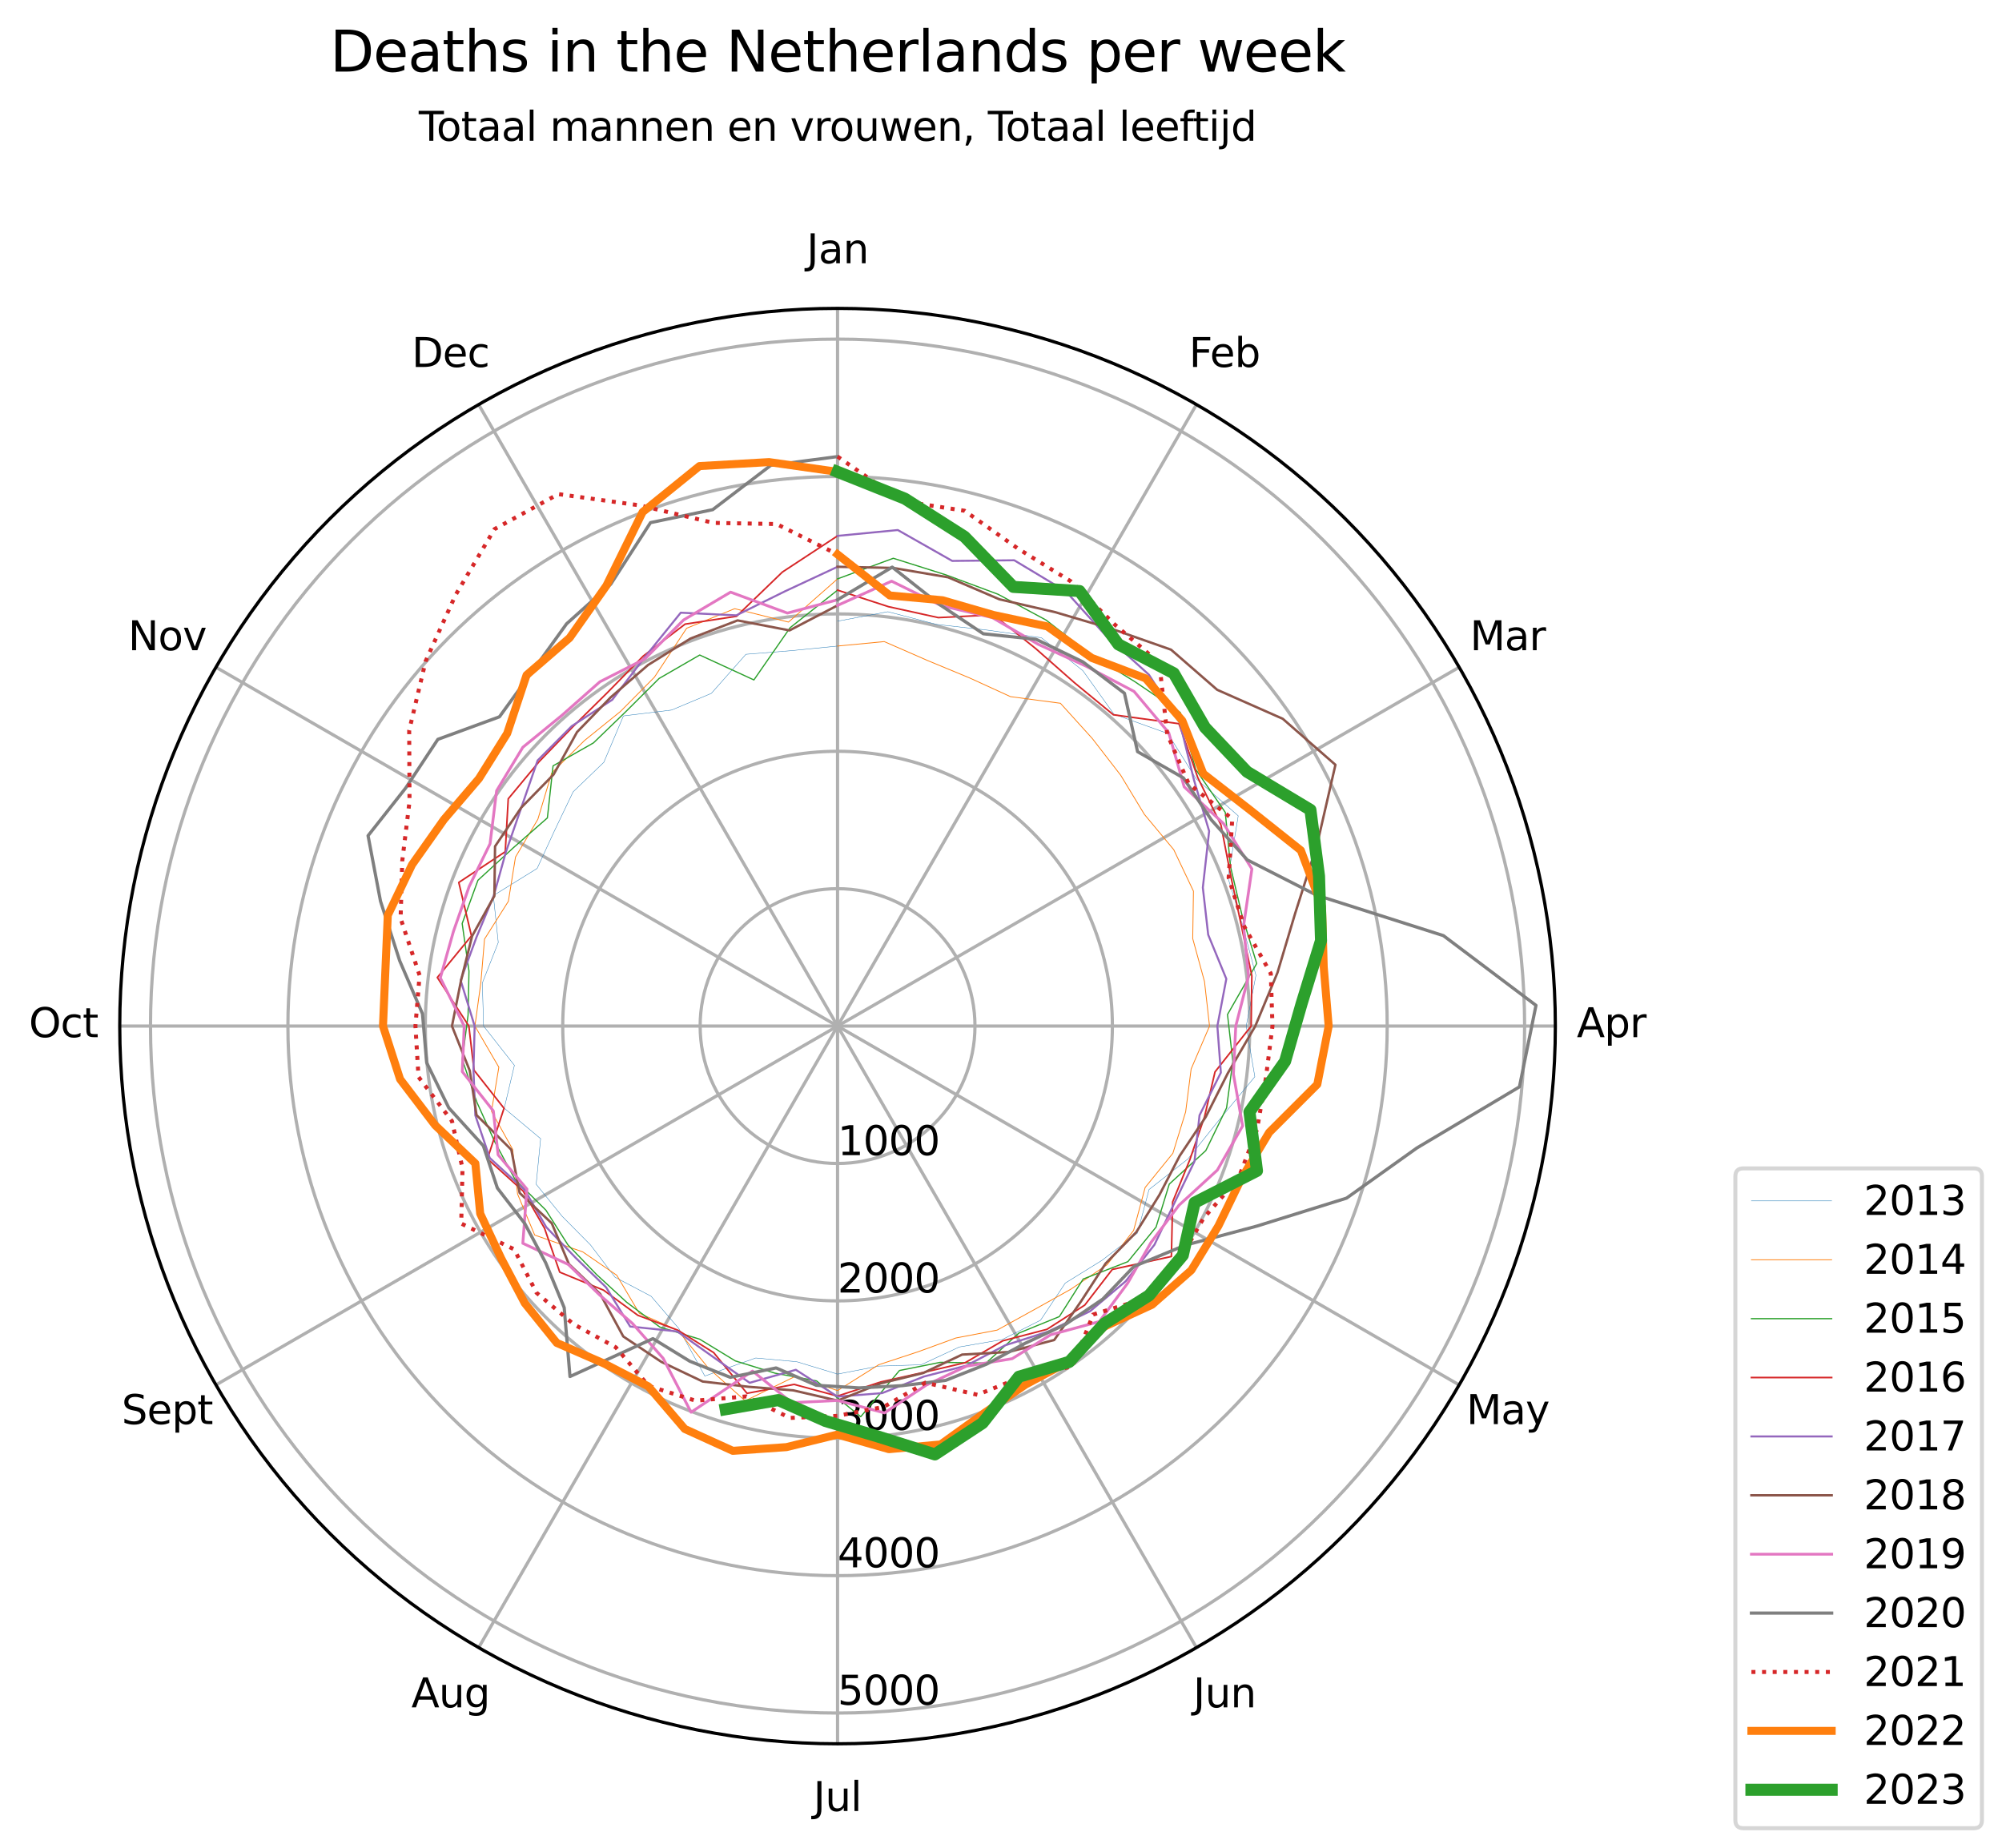 <?xml version="1.0" encoding="utf-8" standalone="no"?>
<!DOCTYPE svg PUBLIC "-//W3C//DTD SVG 1.1//EN"
  "http://www.w3.org/Graphics/SVG/1.1/DTD/svg11.dtd">
<svg xmlns:xlink="http://www.w3.org/1999/xlink" width="498.934pt" height="460.68pt" viewBox="0 0 498.934 460.68" xmlns="http://www.w3.org/2000/svg" version="1.1">
 <defs>
  <style type="text/css">*{stroke-linejoin: round; stroke-linecap: butt}</style>
 </defs>
 <g id="figure_1">
  <g id="patch_1">
   <path d="M 0 460.68 
L 498.934 460.68 
L 498.934 0 
L 0 0 
z
" style="fill: #ffffff"/>
  </g>
  <g id="axes_1">
   <g id="patch_2">
    <path d="M 387.622 255.752 
C 387.622 232.261 382.994 208.998 374.005 187.295 
C 365.015 165.592 351.838 145.87 335.227 129.259 
C 318.616 112.648 298.894 99.471 277.191 90.481 
C 255.488 81.492 232.225 76.864 208.734 76.864 
C 185.242 76.864 161.979 81.492 140.276 90.481 
C 118.573 99.471 98.851 112.648 82.24 129.259 
C 65.63 145.87 52.452 165.592 43.462 187.295 
C 34.473 208.998 29.845 232.261 29.845 255.752 
C 29.845 279.244 34.473 302.507 43.462 324.21 
C 52.452 345.913 65.63 365.635 82.24 382.246 
C 98.851 398.856 118.573 412.034 140.276 421.024 
C 161.979 430.013 185.242 434.641 208.734 434.641 
C 232.225 434.641 255.488 430.013 277.191 421.024 
C 298.894 412.034 318.616 398.856 335.227 382.246 
C 351.838 365.635 365.015 345.913 374.005 324.21 
C 382.994 302.507 387.622 279.244 387.622 255.752 
M 208.734 255.752 
C 208.734 255.752 208.734 255.752 208.734 255.752 
C 208.734 255.752 208.734 255.752 208.734 255.752 
C 208.734 255.752 208.734 255.752 208.734 255.752 
C 208.734 255.752 208.734 255.752 208.734 255.752 
C 208.734 255.752 208.734 255.752 208.734 255.752 
C 208.734 255.752 208.734 255.752 208.734 255.752 
C 208.734 255.752 208.734 255.752 208.734 255.752 
C 208.734 255.752 208.734 255.752 208.734 255.752 
C 208.734 255.752 208.734 255.752 208.734 255.752 
C 208.734 255.752 208.734 255.752 208.734 255.752 
C 208.734 255.752 208.734 255.752 208.734 255.752 
C 208.734 255.752 208.734 255.752 208.734 255.752 
C 208.734 255.752 208.734 255.752 208.734 255.752 
C 208.734 255.752 208.734 255.752 208.734 255.752 
C 208.734 255.752 208.734 255.752 208.734 255.752 
C 208.734 255.752 208.734 255.752 208.734 255.752 
z
" style="fill: #ffffff"/>
   </g>
   <g id="matplotlib.axis_1">
    <g id="xtick_1">
     <g id="line2d_1">
      <path d="M 208.734 255.752 
L 208.734 76.864 
" clip-path="url(#p7aa070121c)" style="fill: none; stroke: #b0b0b0; stroke-width: 0.8; stroke-linecap: square"/>
     </g>
     <g id="text_1">
      <!-- Jan -->
      <g transform="translate(201.026 65.624) scale(0.1 -0.1)">
       <defs>
        <path id="DejaVuSans-4a" d="M 628 4666 
L 1259 4666 
L 1259 325 
Q 1259 -519 939 -900 
Q 619 -1281 -91 -1281 
L -331 -1281 
L -331 -750 
L -134 -750 
Q 284 -750 456 -515 
Q 628 -281 628 325 
L 628 4666 
z
" transform="scale(0.016)"/>
        <path id="DejaVuSans-61" d="M 2194 1759 
Q 1497 1759 1228 1600 
Q 959 1441 959 1056 
Q 959 750 1161 570 
Q 1363 391 1709 391 
Q 2188 391 2477 730 
Q 2766 1069 2766 1631 
L 2766 1759 
L 2194 1759 
z
M 3341 1997 
L 3341 0 
L 2766 0 
L 2766 531 
Q 2569 213 2275 61 
Q 1981 -91 1556 -91 
Q 1019 -91 701 211 
Q 384 513 384 1019 
Q 384 1609 779 1909 
Q 1175 2209 1959 2209 
L 2766 2209 
L 2766 2266 
Q 2766 2663 2505 2880 
Q 2244 3097 1772 3097 
Q 1472 3097 1187 3025 
Q 903 2953 641 2809 
L 641 3341 
Q 956 3463 1253 3523 
Q 1550 3584 1831 3584 
Q 2591 3584 2966 3190 
Q 3341 2797 3341 1997 
z
" transform="scale(0.016)"/>
        <path id="DejaVuSans-6e" d="M 3513 2113 
L 3513 0 
L 2938 0 
L 2938 2094 
Q 2938 2591 2744 2837 
Q 2550 3084 2163 3084 
Q 1697 3084 1428 2787 
Q 1159 2491 1159 1978 
L 1159 0 
L 581 0 
L 581 3500 
L 1159 3500 
L 1159 2956 
Q 1366 3272 1645 3428 
Q 1925 3584 2291 3584 
Q 2894 3584 3203 3211 
Q 3513 2838 3513 2113 
z
" transform="scale(0.016)"/>
       </defs>
       <use xlink:href="#DejaVuSans-4a"/>
       <use xlink:href="#DejaVuSans-61" x="29.492"/>
       <use xlink:href="#DejaVuSans-6e" x="90.771"/>
      </g>
     </g>
    </g>
    <g id="xtick_2">
     <g id="line2d_2">
      <path d="M 208.734 255.752 
L 298.178 100.831 
" clip-path="url(#p7aa070121c)" style="fill: none; stroke: #b0b0b0; stroke-width: 0.8; stroke-linecap: square"/>
     </g>
     <g id="text_2">
      <!-- Feb -->
      <g transform="translate(296.326 91.466) scale(0.1 -0.1)">
       <defs>
        <path id="DejaVuSans-46" d="M 628 4666 
L 3309 4666 
L 3309 4134 
L 1259 4134 
L 1259 2759 
L 3109 2759 
L 3109 2228 
L 1259 2228 
L 1259 0 
L 628 0 
L 628 4666 
z
" transform="scale(0.016)"/>
        <path id="DejaVuSans-65" d="M 3597 1894 
L 3597 1613 
L 953 1613 
Q 991 1019 1311 708 
Q 1631 397 2203 397 
Q 2534 397 2845 478 
Q 3156 559 3463 722 
L 3463 178 
Q 3153 47 2828 -22 
Q 2503 -91 2169 -91 
Q 1331 -91 842 396 
Q 353 884 353 1716 
Q 353 2575 817 3079 
Q 1281 3584 2069 3584 
Q 2775 3584 3186 3129 
Q 3597 2675 3597 1894 
z
M 3022 2063 
Q 3016 2534 2758 2815 
Q 2500 3097 2075 3097 
Q 1594 3097 1305 2825 
Q 1016 2553 972 2059 
L 3022 2063 
z
" transform="scale(0.016)"/>
        <path id="DejaVuSans-62" d="M 3116 1747 
Q 3116 2381 2855 2742 
Q 2594 3103 2138 3103 
Q 1681 3103 1420 2742 
Q 1159 2381 1159 1747 
Q 1159 1113 1420 752 
Q 1681 391 2138 391 
Q 2594 391 2855 752 
Q 3116 1113 3116 1747 
z
M 1159 2969 
Q 1341 3281 1617 3432 
Q 1894 3584 2278 3584 
Q 2916 3584 3314 3078 
Q 3713 2572 3713 1747 
Q 3713 922 3314 415 
Q 2916 -91 2278 -91 
Q 1894 -91 1617 61 
Q 1341 213 1159 525 
L 1159 0 
L 581 0 
L 581 4863 
L 1159 4863 
L 1159 2969 
z
" transform="scale(0.016)"/>
       </defs>
       <use xlink:href="#DejaVuSans-46"/>
       <use xlink:href="#DejaVuSans-65" x="52.02"/>
       <use xlink:href="#DejaVuSans-62" x="113.543"/>
      </g>
     </g>
    </g>
    <g id="xtick_3">
     <g id="line2d_3">
      <path d="M 208.734 255.752 
L 363.655 166.308 
" clip-path="url(#p7aa070121c)" style="fill: none; stroke: #b0b0b0; stroke-width: 0.8; stroke-linecap: square"/>
     </g>
     <g id="text_3">
      <!-- Mar -->
      <g transform="translate(366.346 162.068) scale(0.1 -0.1)">
       <defs>
        <path id="DejaVuSans-4d" d="M 628 4666 
L 1569 4666 
L 2759 1491 
L 3956 4666 
L 4897 4666 
L 4897 0 
L 4281 0 
L 4281 4097 
L 3078 897 
L 2444 897 
L 1241 4097 
L 1241 0 
L 628 0 
L 628 4666 
z
" transform="scale(0.016)"/>
        <path id="DejaVuSans-72" d="M 2631 2963 
Q 2534 3019 2420 3045 
Q 2306 3072 2169 3072 
Q 1681 3072 1420 2755 
Q 1159 2438 1159 1844 
L 1159 0 
L 581 0 
L 581 3500 
L 1159 3500 
L 1159 2956 
Q 1341 3275 1631 3429 
Q 1922 3584 2338 3584 
Q 2397 3584 2469 3576 
Q 2541 3569 2628 3553 
L 2631 2963 
z
" transform="scale(0.016)"/>
       </defs>
       <use xlink:href="#DejaVuSans-4d"/>
       <use xlink:href="#DejaVuSans-61" x="86.279"/>
       <use xlink:href="#DejaVuSans-72" x="147.559"/>
      </g>
     </g>
    </g>
    <g id="xtick_4">
     <g id="line2d_4">
      <path d="M 208.734 255.752 
L 387.622 255.752 
" clip-path="url(#p7aa070121c)" style="fill: none; stroke: #b0b0b0; stroke-width: 0.8; stroke-linecap: square"/>
     </g>
     <g id="text_4">
      <!-- Apr -->
      <g transform="translate(392.972 258.512) scale(0.1 -0.1)">
       <defs>
        <path id="DejaVuSans-41" d="M 2188 4044 
L 1331 1722 
L 3047 1722 
L 2188 4044 
z
M 1831 4666 
L 2547 4666 
L 4325 0 
L 3669 0 
L 3244 1197 
L 1141 1197 
L 716 0 
L 50 0 
L 1831 4666 
z
" transform="scale(0.016)"/>
        <path id="DejaVuSans-70" d="M 1159 525 
L 1159 -1331 
L 581 -1331 
L 581 3500 
L 1159 3500 
L 1159 2969 
Q 1341 3281 1617 3432 
Q 1894 3584 2278 3584 
Q 2916 3584 3314 3078 
Q 3713 2572 3713 1747 
Q 3713 922 3314 415 
Q 2916 -91 2278 -91 
Q 1894 -91 1617 61 
Q 1341 213 1159 525 
z
M 3116 1747 
Q 3116 2381 2855 2742 
Q 2594 3103 2138 3103 
Q 1681 3103 1420 2742 
Q 1159 2381 1159 1747 
Q 1159 1113 1420 752 
Q 1681 391 2138 391 
Q 2594 391 2855 752 
Q 3116 1113 3116 1747 
z
" transform="scale(0.016)"/>
       </defs>
       <use xlink:href="#DejaVuSans-41"/>
       <use xlink:href="#DejaVuSans-70" x="68.408"/>
       <use xlink:href="#DejaVuSans-72" x="131.885"/>
      </g>
     </g>
    </g>
    <g id="xtick_5">
     <g id="line2d_5">
      <path d="M 208.734 255.752 
L 363.655 345.197 
" clip-path="url(#p7aa070121c)" style="fill: none; stroke: #b0b0b0; stroke-width: 0.8; stroke-linecap: square"/>
     </g>
     <g id="text_5">
      <!-- May -->
      <g transform="translate(365.442 354.956) scale(0.1 -0.1)">
       <defs>
        <path id="DejaVuSans-79" d="M 2059 -325 
Q 1816 -950 1584 -1140 
Q 1353 -1331 966 -1331 
L 506 -1331 
L 506 -850 
L 844 -850 
Q 1081 -850 1212 -737 
Q 1344 -625 1503 -206 
L 1606 56 
L 191 3500 
L 800 3500 
L 1894 763 
L 2988 3500 
L 3597 3500 
L 2059 -325 
z
" transform="scale(0.016)"/>
       </defs>
       <use xlink:href="#DejaVuSans-4d"/>
       <use xlink:href="#DejaVuSans-61" x="86.279"/>
       <use xlink:href="#DejaVuSans-79" x="147.559"/>
      </g>
     </g>
    </g>
    <g id="xtick_6">
     <g id="line2d_6">
      <path d="M 208.734 255.752 
L 298.178 410.674 
" clip-path="url(#p7aa070121c)" style="fill: none; stroke: #b0b0b0; stroke-width: 0.8; stroke-linecap: square"/>
     </g>
     <g id="text_6">
      <!-- Jun -->
      <g transform="translate(297.365 425.558) scale(0.1 -0.1)">
       <defs>
        <path id="DejaVuSans-75" d="M 544 1381 
L 544 3500 
L 1119 3500 
L 1119 1403 
Q 1119 906 1312 657 
Q 1506 409 1894 409 
Q 2359 409 2629 706 
Q 2900 1003 2900 1516 
L 2900 3500 
L 3475 3500 
L 3475 0 
L 2900 0 
L 2900 538 
Q 2691 219 2414 64 
Q 2138 -91 1772 -91 
Q 1169 -91 856 284 
Q 544 659 544 1381 
z
M 1991 3584 
L 1991 3584 
z
" transform="scale(0.016)"/>
       </defs>
       <use xlink:href="#DejaVuSans-4a"/>
       <use xlink:href="#DejaVuSans-75" x="29.492"/>
       <use xlink:href="#DejaVuSans-6e" x="92.871"/>
      </g>
     </g>
    </g>
    <g id="xtick_7">
     <g id="line2d_7">
      <path d="M 208.734 255.752 
L 208.734 434.641 
" clip-path="url(#p7aa070121c)" style="fill: none; stroke: #b0b0b0; stroke-width: 0.8; stroke-linecap: square"/>
     </g>
     <g id="text_7">
      <!-- Jul -->
      <g transform="translate(202.701 451.4) scale(0.1 -0.1)">
       <defs>
        <path id="DejaVuSans-6c" d="M 603 4863 
L 1178 4863 
L 1178 0 
L 603 0 
L 603 4863 
z
" transform="scale(0.016)"/>
       </defs>
       <use xlink:href="#DejaVuSans-4a"/>
       <use xlink:href="#DejaVuSans-75" x="29.492"/>
       <use xlink:href="#DejaVuSans-6c" x="92.871"/>
      </g>
     </g>
    </g>
    <g id="xtick_8">
     <g id="line2d_8">
      <path d="M 208.734 255.752 
L 119.289 410.674 
" clip-path="url(#p7aa070121c)" style="fill: none; stroke: #b0b0b0; stroke-width: 0.8; stroke-linecap: square"/>
     </g>
     <g id="text_8">
      <!-- Aug -->
      <g transform="translate(102.526 425.558) scale(0.1 -0.1)">
       <defs>
        <path id="DejaVuSans-67" d="M 2906 1791 
Q 2906 2416 2648 2759 
Q 2391 3103 1925 3103 
Q 1463 3103 1205 2759 
Q 947 2416 947 1791 
Q 947 1169 1205 825 
Q 1463 481 1925 481 
Q 2391 481 2648 825 
Q 2906 1169 2906 1791 
z
M 3481 434 
Q 3481 -459 3084 -895 
Q 2688 -1331 1869 -1331 
Q 1566 -1331 1297 -1286 
Q 1028 -1241 775 -1147 
L 775 -588 
Q 1028 -725 1275 -790 
Q 1522 -856 1778 -856 
Q 2344 -856 2625 -561 
Q 2906 -266 2906 331 
L 2906 616 
Q 2728 306 2450 153 
Q 2172 0 1784 0 
Q 1141 0 747 490 
Q 353 981 353 1791 
Q 353 2603 747 3093 
Q 1141 3584 1784 3584 
Q 2172 3584 2450 3431 
Q 2728 3278 2906 2969 
L 2906 3500 
L 3481 3500 
L 3481 434 
z
" transform="scale(0.016)"/>
       </defs>
       <use xlink:href="#DejaVuSans-41"/>
       <use xlink:href="#DejaVuSans-75" x="68.408"/>
       <use xlink:href="#DejaVuSans-67" x="131.787"/>
      </g>
     </g>
    </g>
    <g id="xtick_9">
     <g id="line2d_9">
      <path d="M 208.734 255.752 
L 53.812 345.197 
" clip-path="url(#p7aa070121c)" style="fill: none; stroke: #b0b0b0; stroke-width: 0.8; stroke-linecap: square"/>
     </g>
     <g id="text_9">
      <!-- Sept -->
      <g transform="translate(30.302 354.956) scale(0.1 -0.1)">
       <defs>
        <path id="DejaVuSans-53" d="M 3425 4513 
L 3425 3897 
Q 3066 4069 2747 4153 
Q 2428 4238 2131 4238 
Q 1616 4238 1336 4038 
Q 1056 3838 1056 3469 
Q 1056 3159 1242 3001 
Q 1428 2844 1947 2747 
L 2328 2669 
Q 3034 2534 3370 2195 
Q 3706 1856 3706 1288 
Q 3706 609 3251 259 
Q 2797 -91 1919 -91 
Q 1588 -91 1214 -16 
Q 841 59 441 206 
L 441 856 
Q 825 641 1194 531 
Q 1563 422 1919 422 
Q 2459 422 2753 634 
Q 3047 847 3047 1241 
Q 3047 1584 2836 1778 
Q 2625 1972 2144 2069 
L 1759 2144 
Q 1053 2284 737 2584 
Q 422 2884 422 3419 
Q 422 4038 858 4394 
Q 1294 4750 2059 4750 
Q 2388 4750 2728 4690 
Q 3069 4631 3425 4513 
z
" transform="scale(0.016)"/>
        <path id="DejaVuSans-74" d="M 1172 4494 
L 1172 3500 
L 2356 3500 
L 2356 3053 
L 1172 3053 
L 1172 1153 
Q 1172 725 1289 603 
Q 1406 481 1766 481 
L 2356 481 
L 2356 0 
L 1766 0 
Q 1100 0 847 248 
Q 594 497 594 1153 
L 594 3053 
L 172 3053 
L 172 3500 
L 594 3500 
L 594 4494 
L 1172 4494 
z
" transform="scale(0.016)"/>
       </defs>
       <use xlink:href="#DejaVuSans-53"/>
       <use xlink:href="#DejaVuSans-65" x="63.477"/>
       <use xlink:href="#DejaVuSans-70" x="125"/>
       <use xlink:href="#DejaVuSans-74" x="188.477"/>
      </g>
     </g>
    </g>
    <g id="xtick_10">
     <g id="line2d_10">
      <path d="M 208.734 255.752 
L 29.845 255.752 
" clip-path="url(#p7aa070121c)" style="fill: none; stroke: #b0b0b0; stroke-width: 0.8; stroke-linecap: square"/>
     </g>
     <g id="text_10">
      <!-- Oct -->
      <g transform="translate(7.2 258.512) scale(0.1 -0.1)">
       <defs>
        <path id="DejaVuSans-4f" d="M 2522 4238 
Q 1834 4238 1429 3725 
Q 1025 3213 1025 2328 
Q 1025 1447 1429 934 
Q 1834 422 2522 422 
Q 3209 422 3611 934 
Q 4013 1447 4013 2328 
Q 4013 3213 3611 3725 
Q 3209 4238 2522 4238 
z
M 2522 4750 
Q 3503 4750 4090 4092 
Q 4678 3434 4678 2328 
Q 4678 1225 4090 567 
Q 3503 -91 2522 -91 
Q 1538 -91 948 565 
Q 359 1222 359 2328 
Q 359 3434 948 4092 
Q 1538 4750 2522 4750 
z
" transform="scale(0.016)"/>
        <path id="DejaVuSans-63" d="M 3122 3366 
L 3122 2828 
Q 2878 2963 2633 3030 
Q 2388 3097 2138 3097 
Q 1578 3097 1268 2742 
Q 959 2388 959 1747 
Q 959 1106 1268 751 
Q 1578 397 2138 397 
Q 2388 397 2633 464 
Q 2878 531 3122 666 
L 3122 134 
Q 2881 22 2623 -34 
Q 2366 -91 2075 -91 
Q 1284 -91 818 406 
Q 353 903 353 1747 
Q 353 2603 823 3093 
Q 1294 3584 2113 3584 
Q 2378 3584 2631 3529 
Q 2884 3475 3122 3366 
z
" transform="scale(0.016)"/>
       </defs>
       <use xlink:href="#DejaVuSans-4f"/>
       <use xlink:href="#DejaVuSans-63" x="78.711"/>
       <use xlink:href="#DejaVuSans-74" x="133.691"/>
      </g>
     </g>
    </g>
    <g id="xtick_11">
     <g id="line2d_11">
      <path d="M 208.734 255.752 
L 53.812 166.308 
" clip-path="url(#p7aa070121c)" style="fill: none; stroke: #b0b0b0; stroke-width: 0.8; stroke-linecap: square"/>
     </g>
     <g id="text_11">
      <!-- Nov -->
      <g transform="translate(31.928 162.068) scale(0.1 -0.1)">
       <defs>
        <path id="DejaVuSans-4e" d="M 628 4666 
L 1478 4666 
L 3547 763 
L 3547 4666 
L 4159 4666 
L 4159 0 
L 3309 0 
L 1241 3903 
L 1241 0 
L 628 0 
L 628 4666 
z
" transform="scale(0.016)"/>
        <path id="DejaVuSans-6f" d="M 1959 3097 
Q 1497 3097 1228 2736 
Q 959 2375 959 1747 
Q 959 1119 1226 758 
Q 1494 397 1959 397 
Q 2419 397 2687 759 
Q 2956 1122 2956 1747 
Q 2956 2369 2687 2733 
Q 2419 3097 1959 3097 
z
M 1959 3584 
Q 2709 3584 3137 3096 
Q 3566 2609 3566 1747 
Q 3566 888 3137 398 
Q 2709 -91 1959 -91 
Q 1206 -91 779 398 
Q 353 888 353 1747 
Q 353 2609 779 3096 
Q 1206 3584 1959 3584 
z
" transform="scale(0.016)"/>
        <path id="DejaVuSans-76" d="M 191 3500 
L 800 3500 
L 1894 563 
L 2988 3500 
L 3597 3500 
L 2284 0 
L 1503 0 
L 191 3500 
z
" transform="scale(0.016)"/>
       </defs>
       <use xlink:href="#DejaVuSans-4e"/>
       <use xlink:href="#DejaVuSans-6f" x="74.805"/>
       <use xlink:href="#DejaVuSans-76" x="135.986"/>
      </g>
     </g>
    </g>
    <g id="xtick_12">
     <g id="line2d_12">
      <path d="M 208.734 255.752 
L 119.289 100.831 
" clip-path="url(#p7aa070121c)" style="fill: none; stroke: #b0b0b0; stroke-width: 0.8; stroke-linecap: square"/>
     </g>
     <g id="text_12">
      <!-- Dec -->
      <g transform="translate(102.614 91.466) scale(0.1 -0.1)">
       <defs>
        <path id="DejaVuSans-44" d="M 1259 4147 
L 1259 519 
L 2022 519 
Q 2988 519 3436 956 
Q 3884 1394 3884 2338 
Q 3884 3275 3436 3711 
Q 2988 4147 2022 4147 
L 1259 4147 
z
M 628 4666 
L 1925 4666 
Q 3281 4666 3915 4102 
Q 4550 3538 4550 2338 
Q 4550 1131 3912 565 
Q 3275 0 1925 0 
L 628 0 
L 628 4666 
z
" transform="scale(0.016)"/>
       </defs>
       <use xlink:href="#DejaVuSans-44"/>
       <use xlink:href="#DejaVuSans-65" x="77.002"/>
       <use xlink:href="#DejaVuSans-63" x="138.525"/>
      </g>
     </g>
    </g>
   </g>
   <g id="matplotlib.axis_2">
    <g id="ytick_1">
     <g id="line2d_13">
      <path d="M 208.734 221.507 
C 213.231 221.507 217.684 222.393 221.839 224.114 
C 225.993 225.835 229.769 228.357 232.949 231.537 
C 236.129 234.717 238.651 238.493 240.372 242.647 
C 242.093 246.802 242.979 251.255 242.979 255.752 
C 242.979 260.25 242.093 264.703 240.372 268.858 
C 238.651 273.012 236.129 276.788 232.949 279.968 
C 229.769 283.148 225.993 285.67 221.839 287.391 
C 217.684 289.112 213.231 289.998 208.734 289.998 
C 204.236 289.998 199.783 289.112 195.628 287.391 
C 191.474 285.67 187.698 283.148 184.518 279.968 
C 181.338 276.788 178.816 273.012 177.095 268.858 
C 175.374 264.703 174.488 260.25 174.488 255.752 
C 174.488 251.255 175.374 246.802 177.095 242.647 
C 178.816 238.493 181.338 234.717 184.518 231.537 
C 187.698 228.357 191.474 225.835 195.628 224.114 
C 199.783 222.393 204.236 221.507 208.734 221.507 
" clip-path="url(#p7aa070121c)" style="fill: none; stroke: #b0b0b0; stroke-width: 0.8; stroke-linecap: square"/>
     </g>
     <g id="text_13">
      <!-- 1000 -->
      <g transform="translate(208.734 287.918) scale(0.1 -0.1)">
       <defs>
        <path id="DejaVuSans-31" d="M 794 531 
L 1825 531 
L 1825 4091 
L 703 3866 
L 703 4441 
L 1819 4666 
L 2450 4666 
L 2450 531 
L 3481 531 
L 3481 0 
L 794 0 
L 794 531 
z
" transform="scale(0.016)"/>
        <path id="DejaVuSans-30" d="M 2034 4250 
Q 1547 4250 1301 3770 
Q 1056 3291 1056 2328 
Q 1056 1369 1301 889 
Q 1547 409 2034 409 
Q 2525 409 2770 889 
Q 3016 1369 3016 2328 
Q 3016 3291 2770 3770 
Q 2525 4250 2034 4250 
z
M 2034 4750 
Q 2819 4750 3233 4129 
Q 3647 3509 3647 2328 
Q 3647 1150 3233 529 
Q 2819 -91 2034 -91 
Q 1250 -91 836 529 
Q 422 1150 422 2328 
Q 422 3509 836 4129 
Q 1250 4750 2034 4750 
z
" transform="scale(0.016)"/>
       </defs>
       <use xlink:href="#DejaVuSans-31"/>
       <use xlink:href="#DejaVuSans-30" x="63.623"/>
       <use xlink:href="#DejaVuSans-30" x="127.246"/>
       <use xlink:href="#DejaVuSans-30" x="190.869"/>
      </g>
     </g>
    </g>
    <g id="ytick_2">
     <g id="line2d_14">
      <path d="M 208.734 187.261 
C 217.728 187.261 226.634 189.033 234.944 192.475 
C 243.253 195.917 250.804 200.962 257.164 207.322 
C 263.524 213.682 268.569 221.233 272.011 229.542 
C 275.453 237.852 277.225 246.758 277.225 255.752 
C 277.225 264.747 275.453 273.653 272.011 281.963 
C 268.569 290.272 263.524 297.823 257.164 304.183 
C 250.804 310.543 243.253 315.588 234.944 319.03 
C 226.634 322.472 217.728 324.243 208.734 324.243 
C 199.739 324.243 190.833 322.472 182.523 319.03 
C 174.214 315.588 166.663 310.543 160.303 304.183 
C 153.943 297.823 148.898 290.272 145.456 281.963 
C 142.014 273.653 140.243 264.747 140.243 255.752 
C 140.243 246.758 142.014 237.852 145.456 229.542 
C 148.898 221.233 153.943 213.682 160.303 207.322 
C 166.663 200.962 174.214 195.917 182.523 192.475 
C 190.833 189.033 199.739 187.261 208.734 187.261 
" clip-path="url(#p7aa070121c)" style="fill: none; stroke: #b0b0b0; stroke-width: 0.8; stroke-linecap: square"/>
     </g>
     <g id="text_14">
      <!-- 2000 -->
      <g transform="translate(208.734 322.164) scale(0.1 -0.1)">
       <defs>
        <path id="DejaVuSans-32" d="M 1228 531 
L 3431 531 
L 3431 0 
L 469 0 
L 469 531 
Q 828 903 1448 1529 
Q 2069 2156 2228 2338 
Q 2531 2678 2651 2914 
Q 2772 3150 2772 3378 
Q 2772 3750 2511 3984 
Q 2250 4219 1831 4219 
Q 1534 4219 1204 4116 
Q 875 4013 500 3803 
L 500 4441 
Q 881 4594 1212 4672 
Q 1544 4750 1819 4750 
Q 2544 4750 2975 4387 
Q 3406 4025 3406 3419 
Q 3406 3131 3298 2873 
Q 3191 2616 2906 2266 
Q 2828 2175 2409 1742 
Q 1991 1309 1228 531 
z
" transform="scale(0.016)"/>
       </defs>
       <use xlink:href="#DejaVuSans-32"/>
       <use xlink:href="#DejaVuSans-30" x="63.623"/>
       <use xlink:href="#DejaVuSans-30" x="127.246"/>
       <use xlink:href="#DejaVuSans-30" x="190.869"/>
      </g>
     </g>
    </g>
    <g id="ytick_3">
     <g id="line2d_15">
      <path d="M 208.734 153.016 
C 222.225 153.016 235.585 155.673 248.049 160.836 
C 260.513 165.999 271.839 173.567 281.379 183.107 
C 290.919 192.647 298.487 203.973 303.65 216.437 
C 308.813 228.901 311.47 242.261 311.47 255.752 
C 311.47 269.244 308.813 282.604 303.65 295.068 
C 298.487 307.532 290.919 318.858 281.379 328.398 
C 271.839 337.938 260.513 345.506 248.049 350.669 
C 235.585 355.832 222.225 358.489 208.734 358.489 
C 195.242 358.489 181.882 355.832 169.418 350.669 
C 156.954 345.506 145.628 337.938 136.088 328.398 
C 126.548 318.858 118.98 307.532 113.817 295.068 
C 108.655 282.604 105.997 269.244 105.997 255.752 
C 105.997 242.261 108.655 228.901 113.817 216.437 
C 118.98 203.973 126.548 192.647 136.088 183.107 
C 145.628 173.567 156.954 165.999 169.418 160.836 
C 181.882 155.673 195.242 153.016 208.734 153.016 
" clip-path="url(#p7aa070121c)" style="fill: none; stroke: #b0b0b0; stroke-width: 0.8; stroke-linecap: square"/>
     </g>
     <g id="text_15">
      <!-- 3000 -->
      <g transform="translate(208.734 356.409) scale(0.1 -0.1)">
       <defs>
        <path id="DejaVuSans-33" d="M 2597 2516 
Q 3050 2419 3304 2112 
Q 3559 1806 3559 1356 
Q 3559 666 3084 287 
Q 2609 -91 1734 -91 
Q 1441 -91 1130 -33 
Q 819 25 488 141 
L 488 750 
Q 750 597 1062 519 
Q 1375 441 1716 441 
Q 2309 441 2620 675 
Q 2931 909 2931 1356 
Q 2931 1769 2642 2001 
Q 2353 2234 1838 2234 
L 1294 2234 
L 1294 2753 
L 1863 2753 
Q 2328 2753 2575 2939 
Q 2822 3125 2822 3475 
Q 2822 3834 2567 4026 
Q 2313 4219 1838 4219 
Q 1578 4219 1281 4162 
Q 984 4106 628 3988 
L 628 4550 
Q 988 4650 1302 4700 
Q 1616 4750 1894 4750 
Q 2613 4750 3031 4423 
Q 3450 4097 3450 3541 
Q 3450 3153 3228 2886 
Q 3006 2619 2597 2516 
z
" transform="scale(0.016)"/>
       </defs>
       <use xlink:href="#DejaVuSans-33"/>
       <use xlink:href="#DejaVuSans-30" x="63.623"/>
       <use xlink:href="#DejaVuSans-30" x="127.246"/>
       <use xlink:href="#DejaVuSans-30" x="190.869"/>
      </g>
     </g>
    </g>
    <g id="ytick_4">
     <g id="line2d_16">
      <path d="M 208.734 118.77 
C 226.722 118.77 244.535 122.314 261.154 129.198 
C 277.773 136.081 292.875 146.172 305.594 158.892 
C 318.314 171.611 328.405 186.713 335.288 203.332 
C 342.172 219.951 345.716 237.764 345.716 255.752 
C 345.716 273.741 342.172 291.554 335.288 308.173 
C 328.405 324.792 318.314 339.894 305.594 352.613 
C 292.875 365.333 277.773 375.424 261.154 382.307 
C 244.535 389.191 226.722 392.734 208.734 392.734 
C 190.745 392.734 172.932 389.191 156.313 382.307 
C 139.694 375.424 124.592 365.333 111.873 352.613 
C 99.153 339.894 89.062 324.792 82.179 308.173 
C 75.295 291.554 71.752 273.741 71.752 255.752 
C 71.752 237.764 75.295 219.951 82.179 203.332 
C 89.062 186.713 99.153 171.611 111.873 158.892 
C 124.592 146.172 139.694 136.081 156.313 129.198 
C 172.932 122.314 190.745 118.77 208.734 118.77 
" clip-path="url(#p7aa070121c)" style="fill: none; stroke: #b0b0b0; stroke-width: 0.8; stroke-linecap: square"/>
     </g>
     <g id="text_16">
      <!-- 4000 -->
      <g transform="translate(208.734 390.655) scale(0.1 -0.1)">
       <defs>
        <path id="DejaVuSans-34" d="M 2419 4116 
L 825 1625 
L 2419 1625 
L 2419 4116 
z
M 2253 4666 
L 3047 4666 
L 3047 1625 
L 3713 1625 
L 3713 1100 
L 3047 1100 
L 3047 0 
L 2419 0 
L 2419 1100 
L 313 1100 
L 313 1709 
L 2253 4666 
z
" transform="scale(0.016)"/>
       </defs>
       <use xlink:href="#DejaVuSans-34"/>
       <use xlink:href="#DejaVuSans-30" x="63.623"/>
       <use xlink:href="#DejaVuSans-30" x="127.246"/>
       <use xlink:href="#DejaVuSans-30" x="190.869"/>
      </g>
     </g>
    </g>
    <g id="ytick_5">
     <g id="line2d_17">
      <path d="M 208.734 84.525 
C 231.219 84.525 253.486 88.954 274.259 97.559 
C 295.033 106.164 313.91 118.777 329.81 134.676 
C 345.709 150.576 358.322 169.453 366.927 190.227 
C 375.532 211 379.961 233.267 379.961 255.752 
C 379.961 278.238 375.532 300.505 366.927 321.278 
C 358.322 342.052 345.709 360.929 329.81 376.829 
C 313.91 392.728 295.033 405.341 274.259 413.946 
C 253.486 422.551 231.219 426.98 208.734 426.98 
C 186.248 426.98 163.981 422.551 143.208 413.946 
C 122.434 405.341 103.557 392.728 87.657 376.829 
C 71.758 360.929 59.145 342.052 50.54 321.278 
C 41.935 300.505 37.506 278.238 37.506 255.752 
C 37.506 233.267 41.935 211 50.54 190.227 
C 59.145 169.453 71.758 150.576 87.657 134.676 
C 103.557 118.777 122.434 106.164 143.208 97.559 
C 163.981 88.954 186.248 84.525 208.734 84.525 
" clip-path="url(#p7aa070121c)" style="fill: none; stroke: #b0b0b0; stroke-width: 0.8; stroke-linecap: square"/>
     </g>
     <g id="text_17">
      <!-- 5000 -->
      <g transform="translate(208.734 424.9) scale(0.1 -0.1)">
       <defs>
        <path id="DejaVuSans-35" d="M 691 4666 
L 3169 4666 
L 3169 4134 
L 1269 4134 
L 1269 2991 
Q 1406 3038 1543 3061 
Q 1681 3084 1819 3084 
Q 2600 3084 3056 2656 
Q 3513 2228 3513 1497 
Q 3513 744 3044 326 
Q 2575 -91 1722 -91 
Q 1428 -91 1123 -41 
Q 819 9 494 109 
L 494 744 
Q 775 591 1075 516 
Q 1375 441 1709 441 
Q 2250 441 2565 725 
Q 2881 1009 2881 1497 
Q 2881 1984 2565 2268 
Q 2250 2553 1709 2553 
Q 1456 2553 1204 2497 
Q 953 2441 691 2322 
L 691 4666 
z
" transform="scale(0.016)"/>
       </defs>
       <use xlink:href="#DejaVuSans-35"/>
       <use xlink:href="#DejaVuSans-30" x="63.623"/>
       <use xlink:href="#DejaVuSans-30" x="127.246"/>
       <use xlink:href="#DejaVuSans-30" x="190.869"/>
      </g>
     </g>
    </g>
   </g>
   <g id="line2d_18">
    <path d="M 208.734 154.831 
L 221.274 152.473 
L 233.41 155.636 
L 246.16 157.067 
L 259.533 158.962 
L 269.876 167.172 
L 277.61 178.007 
L 291.041 182.834 
L 298.075 194.084 
L 308.587 203.345 
L 306.043 218.848 
L 309.748 230.855 
L 312.999 243.092 
L 310.58 255.752 
L 312.727 268.38 
L 303.796 279.183 
L 296.052 288.868 
L 286.36 296.494 
L 283.476 307.344 
L 274.636 314.137 
L 265.483 319.81 
L 259.333 329.058 
L 249.746 333.895 
L 239.068 335.739 
L 229.542 340.175 
L 219.024 340.504 
L 208.734 342.496 
L 198.575 339.416 
L 188.343 338.479 
L 175.654 342.975 
L 169.17 331.135 
L 162.259 323.083 
L 153.278 318.349 
L 147.163 310.299 
L 140.079 303.142 
L 133.624 295.173 
L 134.735 283.816 
L 125.674 276.225 
L 128.197 265.531 
L 120.517 255.752 
L 120.208 245.004 
L 124.178 234.911 
L 122.952 223.22 
L 133.866 216.459 
L 138.19 207.06 
L 142.831 197.368 
L 150.485 190.004 
L 155.372 178.445 
L 167.387 176.974 
L 177.282 172.82 
L 185.893 163.084 
L 197.37 162.162 
L 208.734 161.029 
" clip-path="url(#p7aa070121c)" style="fill: none; stroke: #1f77b4; stroke-width: 0.1; stroke-linecap: square"/>
   </g>
   <g id="line2d_19">
    <path d="M 208.734 161.029 
L 220.37 159.918 
L 231.189 164.646 
L 241.643 168.978 
L 251.83 173.638 
L 264.274 175.289 
L 272.228 184.082 
L 279.302 193.235 
L 285.195 202.975 
L 292.516 211.78 
L 297.429 222.115 
L 297.246 233.936 
L 300.182 244.649 
L 301.436 255.752 
L 296.851 266.452 
L 295.484 277.134 
L 292.306 287.447 
L 285.39 295.985 
L 282.518 306.682 
L 275.892 315.25 
L 266.846 321.348 
L 257.582 326.521 
L 248.504 331.529 
L 238.218 333.497 
L 228.747 336.95 
L 218.983 340.164 
L 208.734 346.606 
L 198.129 343.088 
L 185.712 349.153 
L 176.444 340.894 
L 168.931 331.59 
L 159.321 327.339 
L 153.71 317.862 
L 145.215 312.025 
L 133.258 307.849 
L 128.984 297.608 
L 127.755 286.464 
L 122.482 277.012 
L 124.322 266.002 
L 118.36 255.752 
L 119.834 244.958 
L 120.753 234.067 
L 126.698 224.641 
L 128.469 213.626 
L 134.047 204.2 
L 137.499 192.644 
L 145.671 184.569 
L 154.613 177.346 
L 163.09 168.786 
L 171.125 156.586 
L 183.09 151.712 
L 196.507 155.057 
L 208.734 144.283 
" clip-path="url(#p7aa070121c)" style="fill: none; stroke: #ff7f0e; stroke-width: 0.2; stroke-linecap: square"/>
   </g>
   <g id="line2d_20">
    <path d="M 208.734 144.283 
L 222.622 139.149 
L 235.897 143.341 
L 248.716 148.113 
L 260.681 154.542 
L 271.331 162.817 
L 282.755 169.861 
L 294.163 177.6 
L 297.965 191.727 
L 305.361 202.482 
L 306.668 216.034 
L 309.555 228.203 
L 313.189 240.159 
L 305.914 252.871 
L 307.244 264.534 
L 305.681 276.159 
L 300.511 286.78 
L 291.405 295.135 
L 288.107 305.861 
L 281.092 314.465 
L 269.942 318.803 
L 264.009 328.158 
L 253.925 332.271 
L 245.731 339.743 
L 234.328 339.566 
L 224.162 341.6 
L 214.511 353.112 
L 203.485 344.19 
L 193.183 342.274 
L 183.249 339.206 
L 174.359 333.788 
L 164.43 330.767 
L 156.18 324.592 
L 148.646 317.648 
L 141.534 310.279 
L 136.049 301.638 
L 128.381 294.03 
L 123.315 284.631 
L 118.823 274.678 
L 115.203 264.091 
L 116.654 253.023 
L 116.878 242.04 
L 115.18 230.189 
L 119.114 219.406 
L 128.001 211.244 
L 136.419 203.865 
L 137.833 190.891 
L 147.902 185.166 
L 155.951 177.387 
L 164.26 169.105 
L 174.38 163.265 
L 187.884 169.472 
L 196.907 156.457 
L 208.734 147.092 
" clip-path="url(#p7aa070121c)" style="fill: none; stroke: #2ca02c; stroke-width: 0.3; stroke-linecap: square"/>
   </g>
   <g id="line2d_21">
    <path d="M 208.734 147.092 
L 221.427 151.215 
L 233.828 153.94 
L 247.605 153.256 
L 258.117 161.661 
L 267.795 170.187 
L 277.474 178.161 
L 293.81 180.381 
L 298.498 193.793 
L 304.281 205.605 
L 306.779 218.569 
L 309.416 230.937 
L 311.979 243.216 
L 311.812 255.752 
L 302.8 267.174 
L 300.205 278.298 
L 296.533 289.05 
L 292.243 299.582 
L 291.931 313.18 
L 277.2 316.408 
L 270.343 325.295 
L 260.908 331.341 
L 249.905 334.198 
L 240.55 339.645 
L 230.017 342.104 
L 219.503 344.448 
L 208.734 347.976 
L 197.89 345.059 
L 186.171 347.291 
L 177.864 337.148 
L 168.947 331.56 
L 158.971 327.846 
L 150.417 321.578 
L 139.498 317.089 
L 135.71 306.157 
L 130.379 296.876 
L 121.479 288.844 
L 125.608 276.241 
L 118.135 266.753 
L 116.853 255.752 
L 108.99 243.641 
L 117.494 233.264 
L 114.338 219.953 
L 125.922 212.289 
L 126.663 199.103 
L 134.346 189.851 
L 142.696 181.211 
L 151.365 172.639 
L 160.321 163.51 
L 170.736 155.562 
L 183.557 153.607 
L 194.992 142.58 
L 208.734 133.565 
" clip-path="url(#p7aa070121c)" style="fill: none; stroke: #d62728; stroke-width: 0.4; stroke-linecap: square"/>
   </g>
   <g id="line2d_22">
    <path d="M 208.734 133.565 
L 223.746 132.11 
L 237.311 139.808 
L 252.766 139.648 
L 265.613 147.378 
L 275.771 158.632 
L 286.33 168.164 
L 294.041 180.177 
L 297.568 194.435 
L 301.34 207.149 
L 299.767 221.228 
L 301.103 232.985 
L 305.622 243.988 
L 303.388 255.752 
L 304.262 267.352 
L 298.942 277.987 
L 297.685 289.487 
L 292.698 299.82 
L 287.704 310.262 
L 280.532 319.36 
L 271.683 326.808 
L 261.278 331.876 
L 250.494 335.32 
L 240.829 340.382 
L 230.263 343.101 
L 219.842 347.235 
L 208.734 348.113 
L 198.331 341.422 
L 186.819 344.664 
L 177.512 338.076 
L 168.788 331.863 
L 157.045 330.636 
L 151.053 320.861 
L 143.497 313.547 
L 136.133 305.865 
L 130.804 296.653 
L 122.055 288.625 
L 118.459 278.003 
L 117.999 266.77 
L 118.291 255.752 
L 114.803 244.347 
L 118.758 233.575 
L 123.048 223.256 
L 126.073 212.369 
L 129.904 201.341 
L 133.987 189.533 
L 142.491 180.981 
L 152.59 174.415 
L 160.56 163.965 
L 169.655 152.712 
L 183.5 153.375 
L 195.578 147.408 
L 208.734 141.27 
" clip-path="url(#p7aa070121c)" style="fill: none; stroke: #9467bd; stroke-width: 0.5; stroke-linecap: square"/>
   </g>
   <g id="line2d_23">
    <path d="M 208.734 141.27 
L 222.599 141.561 
L 236.303 143.898 
L 249.075 149.382 
L 262.891 152.564 
L 277.074 156.744 
L 291.848 161.935 
L 303.345 171.934 
L 319.692 179.163 
L 332.815 190.63 
L 328.265 210.42 
L 322.782 227.642 
L 318.37 242.44 
L 312.84 255.752 
L 305.962 267.558 
L 300.505 278.372 
L 294.003 288.091 
L 288.938 297.847 
L 283.166 307.13 
L 275.533 314.932 
L 269.457 324.295 
L 262.737 333.99 
L 251.369 336.987 
L 239.785 337.628 
L 230.05 342.237 
L 219.544 344.788 
L 208.734 349.106 
L 197.708 346.555 
L 186.573 345.662 
L 175.132 344.352 
L 164.809 339.444 
L 155.333 333.116 
L 149.577 322.527 
L 141.78 315.068 
L 137.514 304.912 
L 129.5 297.338 
L 127.434 286.585 
L 118.758 277.929 
L 117.081 266.881 
L 112.641 255.752 
L 114.905 244.36 
L 117.661 233.305 
L 123.208 223.317 
L 123.375 210.953 
L 129.876 201.321 
L 137.96 193.053 
L 143.809 182.467 
L 152.182 173.823 
L 161.499 165.754 
L 172.096 159.148 
L 183.811 154.638 
L 196.759 157.131 
L 208.734 150.893 
" clip-path="url(#p7aa070121c)" style="fill: none; stroke: #8c564b; stroke-width: 0.6; stroke-linecap: square"/>
   </g>
   <g id="line2d_24">
    <path d="M 208.734 150.893 
L 222.199 144.858 
L 234.566 150.947 
L 247.338 153.961 
L 258.69 160.569 
L 270.655 166.044 
L 282.629 172.342 
L 291.272 182.63 
L 295.116 196.127 
L 304.918 205.271 
L 311.998 216.589 
L 309.914 230.814 
L 311.163 243.315 
L 307.977 255.752 
L 307.389 267.731 
L 309.682 280.634 
L 303.385 291.649 
L 293.82 300.409 
L 286.858 309.678 
L 281.045 319.814 
L 273.976 329.396 
L 261.842 332.693 
L 252.244 338.655 
L 240.878 340.51 
L 230.796 345.263 
L 220.44 352.165 
L 208.734 349.071 
L 197.337 349.615 
L 187.54 341.738 
L 172.23 352.005 
L 165.271 338.564 
L 157.59 329.847 
L 149.395 322.732 
L 141.652 315.182 
L 130.299 309.892 
L 131.319 296.383 
L 124.136 287.836 
L 122.948 276.897 
L 115.211 267.108 
L 115.689 255.752 
L 109.738 243.732 
L 113.006 232.158 
L 116.932 220.937 
L 122.131 210.3 
L 123.76 197.1 
L 130.296 186.263 
L 140.084 178.264 
L 149.497 169.934 
L 160.703 164.238 
L 170.348 154.537 
L 182.074 147.589 
L 196.234 152.813 
L 208.734 149.489 
" clip-path="url(#p7aa070121c)" style="fill: none; stroke: #e377c2; stroke-width: 0.7; stroke-linecap: square"/>
   </g>
   <g id="line2d_25">
    <path d="M 208.734 149.489 
L 222.359 141.359 
L 234.128 150.664 
L 245.055 157.969 
L 258.211 159.356 
L 269.877 164.975 
L 280.229 172.792 
L 283.5 187.355 
L 294.932 193.903 
L 301.912 204.383 
L 310.857 214.336 
L 328.12 223.13 
L 359.727 233.212 
L 382.795 250.592 
L 378.671 270.902 
L 353.1 286.14 
L 335.58 298.637 
L 313.325 305.577 
L 295.289 310.395 
L 282.581 315.674 
L 274.808 323.815 
L 265.505 330.118 
L 255.44 334.836 
L 245.856 340.025 
L 235.698 344.053 
L 224.841 345.375 
L 214.085 345.933 
L 203.42 345.284 
L 193.42 340.96 
L 181.999 343.3 
L 171.929 339.304 
L 162.723 333.657 
L 142.05 343.102 
L 140.607 325.928 
L 136.003 314.767 
L 130.779 304.965 
L 123.96 296.136 
L 120.46 285.596 
L 111.853 276.145 
L 106.335 264.881 
L 105.289 252.686 
L 99.604 239.461 
L 94.831 224.629 
L 91.727 208.299 
L 101.099 196.414 
L 109.124 184.28 
L 124.467 178.664 
L 132.611 167.422 
L 141.201 155.488 
L 152.204 145.615 
L 162.121 130.264 
L 177.628 127.03 
L 192.087 115.991 
L 208.734 113.805 
" clip-path="url(#p7aa070121c)" style="fill: none; stroke: #7f7f7f; stroke-width: 0.8; stroke-linecap: square"/>
   </g>
   <g id="line2d_26">
    <path d="M 208.734 113.805 
L 224.626 124.869 
L 240.393 127.306 
L 253.835 136.83 
L 266.902 144.922 
L 277.813 155.673 
L 288.919 165.242 
L 290.888 182.97 
L 296.243 195.349 
L 307.101 204.125 
L 306.203 218.787 
L 310.014 230.789 
L 316.704 242.642 
L 317.121 255.752 
L 315.48 268.714 
L 313.273 281.519 
L 308.668 293.653 
L 299.945 303.624 
L 293.763 314.444 
L 285.377 323.652 
L 272.432 327.653 
L 267.289 340.585 
L 254.631 343.204 
L 243.586 347.65 
L 230.64 344.631 
L 220.258 350.669 
L 208.734 352.907 
L 196.874 353.422 
L 185.983 348.056 
L 173.323 349.123 
L 161.658 345.448 
L 153.466 335.822 
L 142.923 330.037 
L 133.705 322.222 
L 128.129 311.39 
L 114.945 304.977 
L 115.267 291.2 
L 112.64 279.437 
L 104.298 268.433 
L 103.531 255.752 
L 104.57 243.105 
L 99.839 228.912 
L 100.249 214.61 
L 102.058 199.765 
L 101.974 182.062 
L 106.073 164.803 
L 113.538 148.298 
L 123.235 131.886 
L 139.139 123.151 
L 159.515 125.975 
L 177.82 130.332 
L 193.539 130.614 
L 208.734 138.188 
" clip-path="url(#p7aa070121c)" style="fill: none; stroke-dasharray: 1,1.65; stroke-dashoffset: 0; stroke: #d62728"/>
   </g>
   <g id="line2d_27">
    <path d="M 208.734 138.188 
L 221.765 148.428 
L 234.894 149.617 
L 247.593 153.288 
L 261.013 156.142 
L 272.075 163.987 
L 285.513 169.087 
L 294.656 179.632 
L 299.879 192.839 
L 311.467 201.834 
L 324.198 211.963 
L 329.466 225.995 
L 329.895 241.041 
L 331.127 255.752 
L 328.297 270.27 
L 316.299 282.265 
L 309.309 293.896 
L 303.644 305.565 
L 296.892 316.604 
L 287.12 325.197 
L 275.135 330.704 
L 266.414 339.317 
L 255.618 345.084 
L 245.31 352.197 
L 234.435 360.026 
L 221.538 361.207 
L 208.734 357.564 
L 195.991 360.698 
L 182.639 361.622 
L 170.651 356.168 
L 161.594 345.569 
L 150.645 339.908 
L 138.767 334.728 
L 130.783 324.81 
L 124.888 313.627 
L 119.675 302.494 
L 118.469 289.985 
L 108.45 280.47 
L 99.709 268.99 
L 95.449 255.752 
L 96.037 242.069 
L 96.646 228.125 
L 102.683 215.533 
L 110.639 204.268 
L 119.364 194.065 
L 126.4 182.811 
L 131.228 168.267 
L 141.949 158.999 
L 151.122 145.984 
L 160.147 127.64 
L 174.329 116.167 
L 191.665 115.18 
L 208.734 117.606 
" clip-path="url(#p7aa070121c)" style="fill: none; stroke: #ff7f0e; stroke-width: 2; stroke-linecap: square"/>
   </g>
   <g id="line2d_28">
    <path d="M 208.734 117.606 
L 225.503 124.288 
L 240.37 133.765 
L 252.536 146.284 
L 269.032 147.319 
L 278.736 160.62 
L 292.526 167.812 
L 300.296 181.304 
L 310.784 192.368 
L 326.58 201.859 
L 328.725 218.366 
L 329.22 234.428 
L 324.383 250.163 
L 320.268 264.535 
L 311.388 277.145 
L 313.262 291.828 
L 297.727 299.756 
L 294.781 312.879 
L 286.369 322.882 
L 275.216 329.897 
L 266.486 339.433 
L 253.924 343.148 
L 244.888 354.693 
L 232.996 362.513 
L 218.642 358.01 
L 205.751 354.197 
L 193.962 348.97 
L 180.855 351.25 
" clip-path="url(#p7aa070121c)" style="fill: none; stroke: #2ca02c; stroke-width: 3; stroke-linecap: square"/>
   </g>
   <g id="patch_3">
    <path d="M 208.734 76.864 
C 185.242 76.864 161.979 81.492 140.276 90.481 
C 118.573 99.471 98.851 112.648 82.24 129.259 
C 65.63 145.87 52.452 165.592 43.462 187.295 
C 34.473 208.998 29.845 232.261 29.845 255.752 
C 29.845 279.244 34.473 302.507 43.462 324.21 
C 52.452 345.913 65.63 365.635 82.24 382.246 
C 98.851 398.856 118.573 412.034 140.276 421.024 
C 161.979 430.013 185.242 434.641 208.734 434.641 
C 232.225 434.641 255.488 430.013 277.191 421.024 
C 298.894 412.034 318.616 398.856 335.227 382.246 
C 351.838 365.635 365.015 345.913 374.005 324.21 
C 382.994 302.507 387.622 279.244 387.622 255.752 
C 387.622 232.261 382.994 208.998 374.005 187.295 
C 365.015 165.592 351.838 145.87 335.227 129.259 
C 318.616 112.648 298.894 99.471 277.191 90.481 
C 255.488 81.492 232.225 76.864 208.734 76.864 
" style="fill: none; stroke: #000000; stroke-width: 0.8; stroke-linejoin: miter; stroke-linecap: square"/>
   </g>
   <g id="text_18">
    <!-- Totaal mannen en vrouwen, Totaal leeftijd -->
    <g transform="translate(104.363 35.087) scale(0.1 -0.1)">
     <defs>
      <path id="DejaVuSans-54" d="M -19 4666 
L 3928 4666 
L 3928 4134 
L 2272 4134 
L 2272 0 
L 1638 0 
L 1638 4134 
L -19 4134 
L -19 4666 
z
" transform="scale(0.016)"/>
      <path id="DejaVuSans-20" transform="scale(0.016)"/>
      <path id="DejaVuSans-6d" d="M 3328 2828 
Q 3544 3216 3844 3400 
Q 4144 3584 4550 3584 
Q 5097 3584 5394 3201 
Q 5691 2819 5691 2113 
L 5691 0 
L 5113 0 
L 5113 2094 
Q 5113 2597 4934 2840 
Q 4756 3084 4391 3084 
Q 3944 3084 3684 2787 
Q 3425 2491 3425 1978 
L 3425 0 
L 2847 0 
L 2847 2094 
Q 2847 2600 2669 2842 
Q 2491 3084 2119 3084 
Q 1678 3084 1418 2786 
Q 1159 2488 1159 1978 
L 1159 0 
L 581 0 
L 581 3500 
L 1159 3500 
L 1159 2956 
Q 1356 3278 1631 3431 
Q 1906 3584 2284 3584 
Q 2666 3584 2933 3390 
Q 3200 3197 3328 2828 
z
" transform="scale(0.016)"/>
      <path id="DejaVuSans-77" d="M 269 3500 
L 844 3500 
L 1563 769 
L 2278 3500 
L 2956 3500 
L 3675 769 
L 4391 3500 
L 4966 3500 
L 4050 0 
L 3372 0 
L 2619 2869 
L 1863 0 
L 1184 0 
L 269 3500 
z
" transform="scale(0.016)"/>
      <path id="DejaVuSans-2c" d="M 750 794 
L 1409 794 
L 1409 256 
L 897 -744 
L 494 -744 
L 750 256 
L 750 794 
z
" transform="scale(0.016)"/>
      <path id="DejaVuSans-66" d="M 2375 4863 
L 2375 4384 
L 1825 4384 
Q 1516 4384 1395 4259 
Q 1275 4134 1275 3809 
L 1275 3500 
L 2222 3500 
L 2222 3053 
L 1275 3053 
L 1275 0 
L 697 0 
L 697 3053 
L 147 3053 
L 147 3500 
L 697 3500 
L 697 3744 
Q 697 4328 969 4595 
Q 1241 4863 1831 4863 
L 2375 4863 
z
" transform="scale(0.016)"/>
      <path id="DejaVuSans-69" d="M 603 3500 
L 1178 3500 
L 1178 0 
L 603 0 
L 603 3500 
z
M 603 4863 
L 1178 4863 
L 1178 4134 
L 603 4134 
L 603 4863 
z
" transform="scale(0.016)"/>
      <path id="DejaVuSans-6a" d="M 603 3500 
L 1178 3500 
L 1178 -63 
Q 1178 -731 923 -1031 
Q 669 -1331 103 -1331 
L -116 -1331 
L -116 -844 
L 38 -844 
Q 366 -844 484 -692 
Q 603 -541 603 -63 
L 603 3500 
z
M 603 4863 
L 1178 4863 
L 1178 4134 
L 603 4134 
L 603 4863 
z
" transform="scale(0.016)"/>
      <path id="DejaVuSans-64" d="M 2906 2969 
L 2906 4863 
L 3481 4863 
L 3481 0 
L 2906 0 
L 2906 525 
Q 2725 213 2448 61 
Q 2172 -91 1784 -91 
Q 1150 -91 751 415 
Q 353 922 353 1747 
Q 353 2572 751 3078 
Q 1150 3584 1784 3584 
Q 2172 3584 2448 3432 
Q 2725 3281 2906 2969 
z
M 947 1747 
Q 947 1113 1208 752 
Q 1469 391 1925 391 
Q 2381 391 2643 752 
Q 2906 1113 2906 1747 
Q 2906 2381 2643 2742 
Q 2381 3103 1925 3103 
Q 1469 3103 1208 2742 
Q 947 2381 947 1747 
z
" transform="scale(0.016)"/>
     </defs>
     <use xlink:href="#DejaVuSans-54"/>
     <use xlink:href="#DejaVuSans-6f" x="44.084"/>
     <use xlink:href="#DejaVuSans-74" x="105.266"/>
     <use xlink:href="#DejaVuSans-61" x="144.475"/>
     <use xlink:href="#DejaVuSans-61" x="205.754"/>
     <use xlink:href="#DejaVuSans-6c" x="267.033"/>
     <use xlink:href="#DejaVuSans-20" x="294.816"/>
     <use xlink:href="#DejaVuSans-6d" x="326.604"/>
     <use xlink:href="#DejaVuSans-61" x="424.016"/>
     <use xlink:href="#DejaVuSans-6e" x="485.295"/>
     <use xlink:href="#DejaVuSans-6e" x="548.674"/>
     <use xlink:href="#DejaVuSans-65" x="612.053"/>
     <use xlink:href="#DejaVuSans-6e" x="673.576"/>
     <use xlink:href="#DejaVuSans-20" x="736.955"/>
     <use xlink:href="#DejaVuSans-65" x="768.742"/>
     <use xlink:href="#DejaVuSans-6e" x="830.266"/>
     <use xlink:href="#DejaVuSans-20" x="893.645"/>
     <use xlink:href="#DejaVuSans-76" x="925.432"/>
     <use xlink:href="#DejaVuSans-72" x="984.611"/>
     <use xlink:href="#DejaVuSans-6f" x="1023.475"/>
     <use xlink:href="#DejaVuSans-75" x="1084.656"/>
     <use xlink:href="#DejaVuSans-77" x="1148.035"/>
     <use xlink:href="#DejaVuSans-65" x="1229.822"/>
     <use xlink:href="#DejaVuSans-6e" x="1291.346"/>
     <use xlink:href="#DejaVuSans-2c" x="1354.725"/>
     <use xlink:href="#DejaVuSans-20" x="1386.512"/>
     <use xlink:href="#DejaVuSans-54" x="1418.299"/>
     <use xlink:href="#DejaVuSans-6f" x="1462.383"/>
     <use xlink:href="#DejaVuSans-74" x="1523.564"/>
     <use xlink:href="#DejaVuSans-61" x="1562.773"/>
     <use xlink:href="#DejaVuSans-61" x="1624.053"/>
     <use xlink:href="#DejaVuSans-6c" x="1685.332"/>
     <use xlink:href="#DejaVuSans-20" x="1713.115"/>
     <use xlink:href="#DejaVuSans-6c" x="1744.902"/>
     <use xlink:href="#DejaVuSans-65" x="1772.686"/>
     <use xlink:href="#DejaVuSans-65" x="1834.209"/>
     <use xlink:href="#DejaVuSans-66" x="1895.732"/>
     <use xlink:href="#DejaVuSans-74" x="1929.188"/>
     <use xlink:href="#DejaVuSans-69" x="1968.396"/>
     <use xlink:href="#DejaVuSans-6a" x="1996.18"/>
     <use xlink:href="#DejaVuSans-64" x="2023.963"/>
    </g>
   </g>
  </g>
  <g id="text_19">
   <!-- Deaths in the Netherlands per week -->
   <g transform="translate(82.236 17.838) scale(0.14 -0.14)">
    <defs>
     <path id="DejaVuSans-68" d="M 3513 2113 
L 3513 0 
L 2938 0 
L 2938 2094 
Q 2938 2591 2744 2837 
Q 2550 3084 2163 3084 
Q 1697 3084 1428 2787 
Q 1159 2491 1159 1978 
L 1159 0 
L 581 0 
L 581 4863 
L 1159 4863 
L 1159 2956 
Q 1366 3272 1645 3428 
Q 1925 3584 2291 3584 
Q 2894 3584 3203 3211 
Q 3513 2838 3513 2113 
z
" transform="scale(0.016)"/>
     <path id="DejaVuSans-73" d="M 2834 3397 
L 2834 2853 
Q 2591 2978 2328 3040 
Q 2066 3103 1784 3103 
Q 1356 3103 1142 2972 
Q 928 2841 928 2578 
Q 928 2378 1081 2264 
Q 1234 2150 1697 2047 
L 1894 2003 
Q 2506 1872 2764 1633 
Q 3022 1394 3022 966 
Q 3022 478 2636 193 
Q 2250 -91 1575 -91 
Q 1294 -91 989 -36 
Q 684 19 347 128 
L 347 722 
Q 666 556 975 473 
Q 1284 391 1588 391 
Q 1994 391 2212 530 
Q 2431 669 2431 922 
Q 2431 1156 2273 1281 
Q 2116 1406 1581 1522 
L 1381 1569 
Q 847 1681 609 1914 
Q 372 2147 372 2553 
Q 372 3047 722 3315 
Q 1072 3584 1716 3584 
Q 2034 3584 2315 3537 
Q 2597 3491 2834 3397 
z
" transform="scale(0.016)"/>
     <path id="DejaVuSans-6b" d="M 581 4863 
L 1159 4863 
L 1159 1991 
L 2875 3500 
L 3609 3500 
L 1753 1863 
L 3688 0 
L 2938 0 
L 1159 1709 
L 1159 0 
L 581 0 
L 581 4863 
z
" transform="scale(0.016)"/>
    </defs>
    <use xlink:href="#DejaVuSans-44"/>
    <use xlink:href="#DejaVuSans-65" x="77.002"/>
    <use xlink:href="#DejaVuSans-61" x="138.525"/>
    <use xlink:href="#DejaVuSans-74" x="199.805"/>
    <use xlink:href="#DejaVuSans-68" x="239.014"/>
    <use xlink:href="#DejaVuSans-73" x="302.393"/>
    <use xlink:href="#DejaVuSans-20" x="354.492"/>
    <use xlink:href="#DejaVuSans-69" x="386.279"/>
    <use xlink:href="#DejaVuSans-6e" x="414.062"/>
    <use xlink:href="#DejaVuSans-20" x="477.441"/>
    <use xlink:href="#DejaVuSans-74" x="509.229"/>
    <use xlink:href="#DejaVuSans-68" x="548.438"/>
    <use xlink:href="#DejaVuSans-65" x="611.816"/>
    <use xlink:href="#DejaVuSans-20" x="673.34"/>
    <use xlink:href="#DejaVuSans-4e" x="705.127"/>
    <use xlink:href="#DejaVuSans-65" x="779.932"/>
    <use xlink:href="#DejaVuSans-74" x="841.455"/>
    <use xlink:href="#DejaVuSans-68" x="880.664"/>
    <use xlink:href="#DejaVuSans-65" x="944.043"/>
    <use xlink:href="#DejaVuSans-72" x="1005.566"/>
    <use xlink:href="#DejaVuSans-6c" x="1046.68"/>
    <use xlink:href="#DejaVuSans-61" x="1074.463"/>
    <use xlink:href="#DejaVuSans-6e" x="1135.742"/>
    <use xlink:href="#DejaVuSans-64" x="1199.121"/>
    <use xlink:href="#DejaVuSans-73" x="1262.598"/>
    <use xlink:href="#DejaVuSans-20" x="1314.697"/>
    <use xlink:href="#DejaVuSans-70" x="1346.484"/>
    <use xlink:href="#DejaVuSans-65" x="1409.961"/>
    <use xlink:href="#DejaVuSans-72" x="1471.484"/>
    <use xlink:href="#DejaVuSans-20" x="1512.598"/>
    <use xlink:href="#DejaVuSans-77" x="1544.385"/>
    <use xlink:href="#DejaVuSans-65" x="1626.172"/>
    <use xlink:href="#DejaVuSans-65" x="1687.695"/>
    <use xlink:href="#DejaVuSans-6b" x="1749.219"/>
   </g>
  </g>
  <g id="legend_1">
   <g id="patch_4">
    <path d="M 434.484 455.68 
L 491.934 455.68 
Q 493.934 455.68 493.934 453.68 
L 493.934 293.22 
Q 493.934 291.22 491.934 291.22 
L 434.484 291.22 
Q 432.484 291.22 432.484 293.22 
L 432.484 453.68 
Q 432.484 455.68 434.484 455.68 
z
" style="fill: #ffffff; opacity: 0.8; stroke: #cccccc; stroke-linejoin: miter"/>
   </g>
   <g id="line2d_29">
    <path d="M 436.484 299.319 
L 446.484 299.319 
L 456.484 299.319 
" style="fill: none; stroke: #1f77b4; stroke-width: 0.1; stroke-linecap: square"/>
   </g>
   <g id="text_20">
    <!-- 2013 -->
    <g transform="translate(464.484 302.819) scale(0.1 -0.1)">
     <use xlink:href="#DejaVuSans-32"/>
     <use xlink:href="#DejaVuSans-30" x="63.623"/>
     <use xlink:href="#DejaVuSans-31" x="127.246"/>
     <use xlink:href="#DejaVuSans-33" x="190.869"/>
    </g>
   </g>
   <g id="line2d_30">
    <path d="M 436.484 313.997 
L 446.484 313.997 
L 456.484 313.997 
" style="fill: none; stroke: #ff7f0e; stroke-width: 0.2; stroke-linecap: square"/>
   </g>
   <g id="text_21">
    <!-- 2014 -->
    <g transform="translate(464.484 317.497) scale(0.1 -0.1)">
     <use xlink:href="#DejaVuSans-32"/>
     <use xlink:href="#DejaVuSans-30" x="63.623"/>
     <use xlink:href="#DejaVuSans-31" x="127.246"/>
     <use xlink:href="#DejaVuSans-34" x="190.869"/>
    </g>
   </g>
   <g id="line2d_31">
    <path d="M 436.484 328.675 
L 446.484 328.675 
L 456.484 328.675 
" style="fill: none; stroke: #2ca02c; stroke-width: 0.3; stroke-linecap: square"/>
   </g>
   <g id="text_22">
    <!-- 2015 -->
    <g transform="translate(464.484 332.175) scale(0.1 -0.1)">
     <use xlink:href="#DejaVuSans-32"/>
     <use xlink:href="#DejaVuSans-30" x="63.623"/>
     <use xlink:href="#DejaVuSans-31" x="127.246"/>
     <use xlink:href="#DejaVuSans-35" x="190.869"/>
    </g>
   </g>
   <g id="line2d_32">
    <path d="M 436.484 343.353 
L 446.484 343.353 
L 456.484 343.353 
" style="fill: none; stroke: #d62728; stroke-width: 0.4; stroke-linecap: square"/>
   </g>
   <g id="text_23">
    <!-- 2016 -->
    <g transform="translate(464.484 346.853) scale(0.1 -0.1)">
     <defs>
      <path id="DejaVuSans-36" d="M 2113 2584 
Q 1688 2584 1439 2293 
Q 1191 2003 1191 1497 
Q 1191 994 1439 701 
Q 1688 409 2113 409 
Q 2538 409 2786 701 
Q 3034 994 3034 1497 
Q 3034 2003 2786 2293 
Q 2538 2584 2113 2584 
z
M 3366 4563 
L 3366 3988 
Q 3128 4100 2886 4159 
Q 2644 4219 2406 4219 
Q 1781 4219 1451 3797 
Q 1122 3375 1075 2522 
Q 1259 2794 1537 2939 
Q 1816 3084 2150 3084 
Q 2853 3084 3261 2657 
Q 3669 2231 3669 1497 
Q 3669 778 3244 343 
Q 2819 -91 2113 -91 
Q 1303 -91 875 529 
Q 447 1150 447 2328 
Q 447 3434 972 4092 
Q 1497 4750 2381 4750 
Q 2619 4750 2861 4703 
Q 3103 4656 3366 4563 
z
" transform="scale(0.016)"/>
     </defs>
     <use xlink:href="#DejaVuSans-32"/>
     <use xlink:href="#DejaVuSans-30" x="63.623"/>
     <use xlink:href="#DejaVuSans-31" x="127.246"/>
     <use xlink:href="#DejaVuSans-36" x="190.869"/>
    </g>
   </g>
   <g id="line2d_33">
    <path d="M 436.484 358.031 
L 446.484 358.031 
L 456.484 358.031 
" style="fill: none; stroke: #9467bd; stroke-width: 0.5; stroke-linecap: square"/>
   </g>
   <g id="text_24">
    <!-- 2017 -->
    <g transform="translate(464.484 361.531) scale(0.1 -0.1)">
     <defs>
      <path id="DejaVuSans-37" d="M 525 4666 
L 3525 4666 
L 3525 4397 
L 1831 0 
L 1172 0 
L 2766 4134 
L 525 4134 
L 525 4666 
z
" transform="scale(0.016)"/>
     </defs>
     <use xlink:href="#DejaVuSans-32"/>
     <use xlink:href="#DejaVuSans-30" x="63.623"/>
     <use xlink:href="#DejaVuSans-31" x="127.246"/>
     <use xlink:href="#DejaVuSans-37" x="190.869"/>
    </g>
   </g>
   <g id="line2d_34">
    <path d="M 436.484 372.709 
L 446.484 372.709 
L 456.484 372.709 
" style="fill: none; stroke: #8c564b; stroke-width: 0.6; stroke-linecap: square"/>
   </g>
   <g id="text_25">
    <!-- 2018 -->
    <g transform="translate(464.484 376.209) scale(0.1 -0.1)">
     <defs>
      <path id="DejaVuSans-38" d="M 2034 2216 
Q 1584 2216 1326 1975 
Q 1069 1734 1069 1313 
Q 1069 891 1326 650 
Q 1584 409 2034 409 
Q 2484 409 2743 651 
Q 3003 894 3003 1313 
Q 3003 1734 2745 1975 
Q 2488 2216 2034 2216 
z
M 1403 2484 
Q 997 2584 770 2862 
Q 544 3141 544 3541 
Q 544 4100 942 4425 
Q 1341 4750 2034 4750 
Q 2731 4750 3128 4425 
Q 3525 4100 3525 3541 
Q 3525 3141 3298 2862 
Q 3072 2584 2669 2484 
Q 3125 2378 3379 2068 
Q 3634 1759 3634 1313 
Q 3634 634 3220 271 
Q 2806 -91 2034 -91 
Q 1263 -91 848 271 
Q 434 634 434 1313 
Q 434 1759 690 2068 
Q 947 2378 1403 2484 
z
M 1172 3481 
Q 1172 3119 1398 2916 
Q 1625 2713 2034 2713 
Q 2441 2713 2670 2916 
Q 2900 3119 2900 3481 
Q 2900 3844 2670 4047 
Q 2441 4250 2034 4250 
Q 1625 4250 1398 4047 
Q 1172 3844 1172 3481 
z
" transform="scale(0.016)"/>
     </defs>
     <use xlink:href="#DejaVuSans-32"/>
     <use xlink:href="#DejaVuSans-30" x="63.623"/>
     <use xlink:href="#DejaVuSans-31" x="127.246"/>
     <use xlink:href="#DejaVuSans-38" x="190.869"/>
    </g>
   </g>
   <g id="line2d_35">
    <path d="M 436.484 387.388 
L 446.484 387.388 
L 456.484 387.388 
" style="fill: none; stroke: #e377c2; stroke-width: 0.7; stroke-linecap: square"/>
   </g>
   <g id="text_26">
    <!-- 2019 -->
    <g transform="translate(464.484 390.888) scale(0.1 -0.1)">
     <defs>
      <path id="DejaVuSans-39" d="M 703 97 
L 703 672 
Q 941 559 1184 500 
Q 1428 441 1663 441 
Q 2288 441 2617 861 
Q 2947 1281 2994 2138 
Q 2813 1869 2534 1725 
Q 2256 1581 1919 1581 
Q 1219 1581 811 2004 
Q 403 2428 403 3163 
Q 403 3881 828 4315 
Q 1253 4750 1959 4750 
Q 2769 4750 3195 4129 
Q 3622 3509 3622 2328 
Q 3622 1225 3098 567 
Q 2575 -91 1691 -91 
Q 1453 -91 1209 -44 
Q 966 3 703 97 
z
M 1959 2075 
Q 2384 2075 2632 2365 
Q 2881 2656 2881 3163 
Q 2881 3666 2632 3958 
Q 2384 4250 1959 4250 
Q 1534 4250 1286 3958 
Q 1038 3666 1038 3163 
Q 1038 2656 1286 2365 
Q 1534 2075 1959 2075 
z
" transform="scale(0.016)"/>
     </defs>
     <use xlink:href="#DejaVuSans-32"/>
     <use xlink:href="#DejaVuSans-30" x="63.623"/>
     <use xlink:href="#DejaVuSans-31" x="127.246"/>
     <use xlink:href="#DejaVuSans-39" x="190.869"/>
    </g>
   </g>
   <g id="line2d_36">
    <path d="M 436.484 402.066 
L 446.484 402.066 
L 456.484 402.066 
" style="fill: none; stroke: #7f7f7f; stroke-width: 0.8; stroke-linecap: square"/>
   </g>
   <g id="text_27">
    <!-- 2020 -->
    <g transform="translate(464.484 405.566) scale(0.1 -0.1)">
     <use xlink:href="#DejaVuSans-32"/>
     <use xlink:href="#DejaVuSans-30" x="63.623"/>
     <use xlink:href="#DejaVuSans-32" x="127.246"/>
     <use xlink:href="#DejaVuSans-30" x="190.869"/>
    </g>
   </g>
   <g id="line2d_37">
    <path d="M 436.484 416.744 
L 446.484 416.744 
L 456.484 416.744 
" style="fill: none; stroke-dasharray: 1,1.65; stroke-dashoffset: 0; stroke: #d62728"/>
   </g>
   <g id="text_28">
    <!-- 2021 -->
    <g transform="translate(464.484 420.244) scale(0.1 -0.1)">
     <use xlink:href="#DejaVuSans-32"/>
     <use xlink:href="#DejaVuSans-30" x="63.623"/>
     <use xlink:href="#DejaVuSans-32" x="127.246"/>
     <use xlink:href="#DejaVuSans-31" x="190.869"/>
    </g>
   </g>
   <g id="line2d_38">
    <path d="M 436.484 431.422 
L 446.484 431.422 
L 456.484 431.422 
" style="fill: none; stroke: #ff7f0e; stroke-width: 2; stroke-linecap: square"/>
   </g>
   <g id="text_29">
    <!-- 2022 -->
    <g transform="translate(464.484 434.922) scale(0.1 -0.1)">
     <use xlink:href="#DejaVuSans-32"/>
     <use xlink:href="#DejaVuSans-30" x="63.623"/>
     <use xlink:href="#DejaVuSans-32" x="127.246"/>
     <use xlink:href="#DejaVuSans-32" x="190.869"/>
    </g>
   </g>
   <g id="line2d_39">
    <path d="M 436.484 446.1 
L 446.484 446.1 
L 456.484 446.1 
" style="fill: none; stroke: #2ca02c; stroke-width: 3; stroke-linecap: square"/>
   </g>
   <g id="text_30">
    <!-- 2023 -->
    <g transform="translate(464.484 449.6) scale(0.1 -0.1)">
     <use xlink:href="#DejaVuSans-32"/>
     <use xlink:href="#DejaVuSans-30" x="63.623"/>
     <use xlink:href="#DejaVuSans-32" x="127.246"/>
     <use xlink:href="#DejaVuSans-33" x="190.869"/>
    </g>
   </g>
  </g>
 </g>
 <defs>
  <clipPath id="p7aa070121c">
   <path d="M 387.622 255.752 
C 387.622 232.261 382.994 208.998 374.005 187.295 
C 365.015 165.592 351.838 145.87 335.227 129.259 
C 318.616 112.648 298.894 99.471 277.191 90.481 
C 255.488 81.492 232.225 76.864 208.734 76.864 
C 185.242 76.864 161.979 81.492 140.276 90.481 
C 118.573 99.471 98.851 112.648 82.24 129.259 
C 65.63 145.87 52.452 165.592 43.462 187.295 
C 34.473 208.998 29.845 232.261 29.845 255.752 
C 29.845 279.244 34.473 302.507 43.462 324.21 
C 52.452 345.913 65.63 365.635 82.24 382.246 
C 98.851 398.856 118.573 412.034 140.276 421.024 
C 161.979 430.013 185.242 434.641 208.734 434.641 
C 232.225 434.641 255.488 430.013 277.191 421.024 
C 298.894 412.034 318.616 398.856 335.227 382.246 
C 351.838 365.635 365.015 345.913 374.005 324.21 
C 382.994 302.507 387.622 279.244 387.622 255.752 
M 208.734 255.752 
C 208.734 255.752 208.734 255.752 208.734 255.752 
C 208.734 255.752 208.734 255.752 208.734 255.752 
C 208.734 255.752 208.734 255.752 208.734 255.752 
C 208.734 255.752 208.734 255.752 208.734 255.752 
C 208.734 255.752 208.734 255.752 208.734 255.752 
C 208.734 255.752 208.734 255.752 208.734 255.752 
C 208.734 255.752 208.734 255.752 208.734 255.752 
C 208.734 255.752 208.734 255.752 208.734 255.752 
C 208.734 255.752 208.734 255.752 208.734 255.752 
C 208.734 255.752 208.734 255.752 208.734 255.752 
C 208.734 255.752 208.734 255.752 208.734 255.752 
C 208.734 255.752 208.734 255.752 208.734 255.752 
C 208.734 255.752 208.734 255.752 208.734 255.752 
C 208.734 255.752 208.734 255.752 208.734 255.752 
C 208.734 255.752 208.734 255.752 208.734 255.752 
C 208.734 255.752 208.734 255.752 208.734 255.752 
z
"/>
  </clipPath>
 </defs>
</svg>
